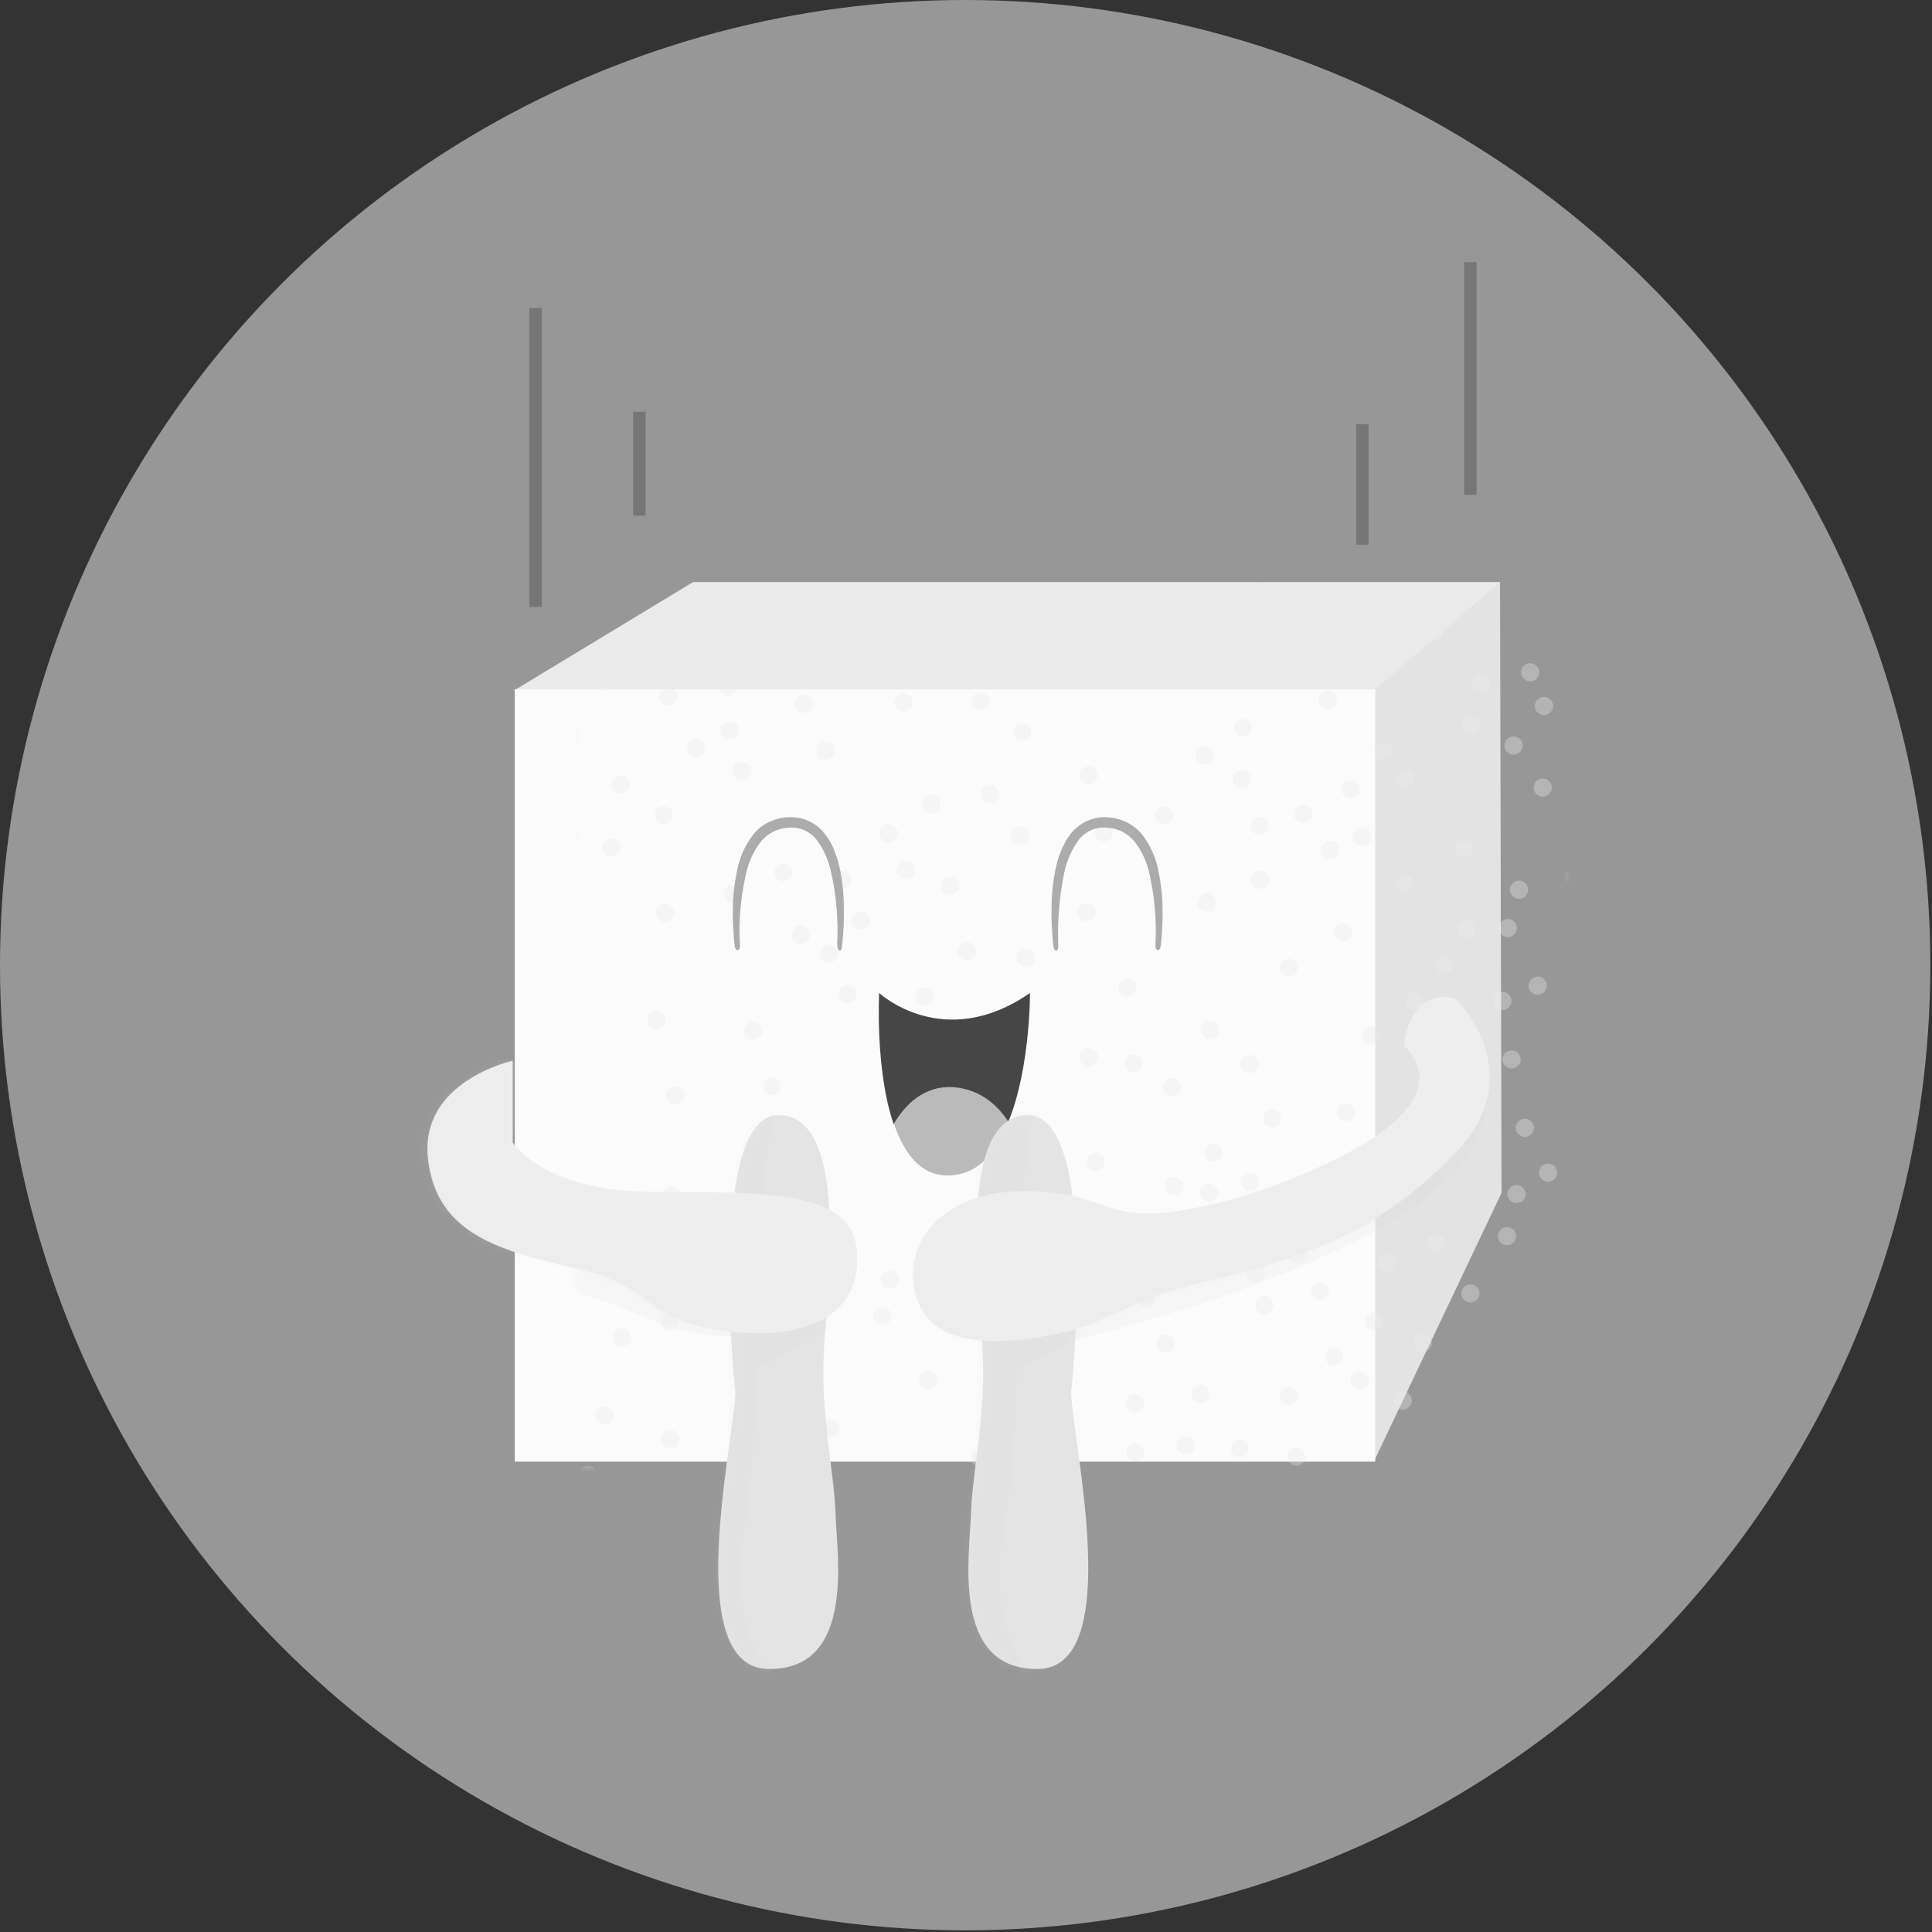<?xml version="1.0" encoding="UTF-8"?>
<svg width="256px" height="256px" viewBox="0 0 256 256" version="1.1" xmlns="http://www.w3.org/2000/svg" xmlns:xlink="http://www.w3.org/1999/xlink" preserveAspectRatio="xMidYMid">
    <rect x="0" y="0" width="256" height="256" fill="#333333" stroke="none"/>
    <defs>
        <polygon id="path-1" points="8.698 14.589 26.04 0 26.04 81.535 9.139 117.099 0.33 39.749 8.698 14.589"></polygon>
        <polygon id="path-3" points="0.44 0.495 114.457 0.495 114.457 102.84 0.44 102.84"></polygon>
        <polygon id="path-5" points="129.597 1.156 23.508 1.156 0.165 15.47 0.165 117.87 114.126 117.87 114.126 116.659 130.643 81.535 130.643 0.055"></polygon>
        <path d="M8.093,0.385 C3.964,0.055 1.431,2.863 0.055,5.285 C1.431,9.249 3.689,12.277 7.542,12.057 C11.396,11.837 13.708,8.809 15.305,4.955 C13.929,2.918 11.726,0.716 8.093,0.385 L8.093,0.385 Z" id="path-7"></path>
        <path d="M8.533,0.22 C18.223,0.44 14.589,24.829 14.369,32.757 C14.149,40.685 15.8,47.787 15.966,52.962 C16.131,58.137 18.773,73.717 7.102,73.607 C-4.569,73.497 2.588,43.162 2.698,36.886 C2.643,36.886 -1.156,-0.055 8.533,0.22 Z M41.345,0.22 C31.656,0.44 35.289,24.829 35.51,32.757 C35.73,40.685 34.078,47.787 33.913,52.962 C33.748,58.137 31.105,73.717 42.777,73.607 C54.448,73.497 47.291,43.162 47.181,36.886 C47.236,36.886 51.035,-0.055 41.345,0.22 Z" id="path-9"></path>
        <path d="M129.817,6.937 C129.817,6.937 130.477,-0.936 136.643,0.771 C136.643,0.771 146.883,10.515 136.643,21.196 C126.403,31.876 116.108,35.234 103.391,38.262 C90.674,41.29 91.169,44.538 79.167,45.915 C67.166,47.291 64.688,41.786 64.798,36.941 C64.908,32.096 69.258,26.04 80.103,26.261 C90.949,26.481 89.738,30.555 100.748,28.738 C111.759,26.921 123.21,21.251 127.009,18.333 C130.808,15.415 134.166,11.451 129.817,6.937 L129.817,6.937 Z M11.726,8.974 C11.726,8.974 -0.606,11.671 0.495,21.911 C1.597,32.151 10.405,34.243 20.645,36.611 C30.885,38.978 28.958,43.768 41.235,44.924 C53.512,46.08 58.412,40.52 57.201,33.252 C55.99,25.985 43.823,26.426 29.784,26.316 C15.745,26.206 11.726,19.819 11.726,19.819 L11.726,8.974 L11.726,8.974 Z" id="path-11"></path>
    </defs>
	<g>
		<circle fill="#979797" cx="127.89" cy="127.89" r="127.89"></circle>
		<polygon fill="#eaeaea" points="68.102 91.499 91.83 77.13 198.744 77.13 189.77 101.905 110.713 109.172 68.102 91.499"></polygon>
		<polygon fill="#e3e3e3" points="181.983 91.546 198.758 77.119 198.964 158.059 182.063 193.624 173.254 116.274"></polygon>
		<g transform="translate(181.127, 76.525)">
			<mask id="mask-2" fill="#ffffff">
				<use xlink:href="#path-1"></use>
			</mask>
			<g></g>
			<path d="M-39.418,101.189 C-39.418,101.189 7.652,90.288 14.424,74.598 C21.196,58.908 2.532,78.397 2.532,78.397 L-41.345,92.545 L-39.418,101.189 L-39.418,101.189 Z M-80.544,100.088 C-80.544,100.088 -86.93,101.96 -95.849,97.941 C-104.767,93.922 -115.558,92.105 -115.558,92.105 L-117.154,86.269 L-111.594,83.517 L-89.958,92.05 L-80.544,100.088 L-80.544,100.088 Z" fill="#d6d6d6" opacity="0.35" mask="url(#mask-2)"></path>
		</g>
		<polygon fill="#fbfbfb" points="68.212 91.334 182.228 91.334 182.228 193.679 68.212 193.679"></polygon>
		<g transform="translate(75.974, 90.839)">
			<mask id="mask-4" fill="#ffffff">
				<use xlink:href="#path-3"></use>
			</mask>
			<g></g>
			<path d="M65.734,86.875 C65.734,86.875 112.805,75.974 119.577,60.284 C126.348,44.594 107.685,64.083 107.685,64.083 L63.807,78.231 L65.734,86.875 L65.734,86.875 Z M24.609,85.774 C24.609,85.774 18.223,87.646 9.304,83.627 C0.385,79.608 -10.405,77.791 -10.405,77.791 L-12.002,71.955 L-6.441,69.203 L15.195,77.736 L24.609,85.774 L24.609,85.774 Z" fill="#d6d6d6" opacity="0.35" mask="url(#mask-4)"></path>
		</g>
		<g transform="translate(76.525, 76.525)">
			<mask id="mask-6" fill="#ffffff">
				<use xlink:href="#path-5"></use>
			</mask>
			<g></g>
			<g mask="url(#mask-6)" fill="#eaeaea" opacity="0.35">
				<g transform="translate(-24.169, -20.739)">
					<ellipse cx="28.628" cy="56.488" rx="1.211" ry="1.201"></ellipse>
					<ellipse cx="28.628" cy="56.488" rx="1.101" ry="1.092"></ellipse>
					<ellipse cx="28.628" cy="56.488" rx="1.101" ry="1.092"></ellipse>
					<ellipse cx="29.894" cy="48.137" rx="1.211" ry="1.201"></ellipse>
					<ellipse cx="29.894" cy="48.137" rx="1.101" ry="1.092"></ellipse>
					<ellipse cx="29.894" cy="48.137" rx="1.101" ry="1.092"></ellipse>
					<ellipse cx="40.96" cy="27.671" rx="1.211" ry="1.201"></ellipse>
					<ellipse cx="40.96" cy="27.671" rx="1.101" ry="1.092"></ellipse>
					<ellipse cx="40.96" cy="27.671" rx="1.101" ry="1.092"></ellipse>
					<ellipse cx="36.225" cy="36.512" rx="1.211" ry="1.201"></ellipse>
					<ellipse cx="36.225" cy="36.512" rx="1.101" ry="1.092"></ellipse>
					<ellipse cx="36.225" cy="36.512" rx="1.101" ry="1.092"></ellipse>
					<ellipse cx="1.266" cy="45.518" rx="1.211" ry="1.201"></ellipse>
					<ellipse cx="1.266" cy="45.518" rx="1.101" ry="1.092"></ellipse>
					<ellipse cx="1.266" cy="45.518" rx="1.101" ry="1.092"></ellipse>
					<ellipse cx="23.728" cy="13.317" rx="1.211" ry="1.201"></ellipse>
					<ellipse cx="23.728" cy="13.317" rx="1.101" ry="1.092"></ellipse>
					<ellipse cx="23.728" cy="13.317" rx="1.101" ry="1.092"></ellipse>
					<ellipse cx="29.399" cy="24.614" rx="1.211" ry="1.201"></ellipse>
					<ellipse cx="29.399" cy="24.614" rx="1.101" ry="1.092"></ellipse>
					<ellipse cx="29.399" cy="24.614" rx="1.101" ry="1.092"></ellipse>
					<ellipse cx="4.735" cy="37.822" rx="1.211" ry="1.201"></ellipse>
					<ellipse cx="4.735" cy="37.822" rx="1.101" ry="1.092"></ellipse>
					<ellipse cx="4.735" cy="37.822" rx="1.101" ry="1.092"></ellipse>
					<ellipse cx="42.171" cy="2.783" rx="1.211" ry="1.201"></ellipse>
					<ellipse cx="42.171" cy="2.783" rx="1.101" ry="1.092"></ellipse>
					<ellipse cx="42.171" cy="2.783" rx="1.101" ry="1.092"></ellipse>
					<ellipse cx="4.68" cy="50.812" rx="1.211" ry="1.201"></ellipse>
					<ellipse cx="4.68" cy="50.812" rx="1.101" ry="1.092"></ellipse>
					<ellipse cx="4.68" cy="50.812" rx="1.101" ry="1.092"></ellipse>
					<ellipse cx="47.126" cy="10.916" rx="1.211" ry="1.201"></ellipse>
					<ellipse cx="47.126" cy="10.916" rx="1.101" ry="1.092"></ellipse>
					<ellipse cx="47.126" cy="10.916" rx="1.101" ry="1.092"></ellipse>
					<ellipse cx="35.62" cy="52.231" rx="1.211" ry="1.201"></ellipse>
					<ellipse cx="35.62" cy="52.231" rx="1.101" ry="1.092"></ellipse>
					<ellipse cx="35.62" cy="52.231" rx="1.101" ry="1.092"></ellipse>
					<ellipse cx="17.782" cy="61.072" rx="1.211" ry="1.201"></ellipse>
					<ellipse cx="17.782" cy="61.072" rx="1.101" ry="1.092"></ellipse>
					<ellipse cx="17.782" cy="61.072" rx="1.101" ry="1.092"></ellipse>
					<ellipse cx="74.268" cy="1.31" rx="1.211" ry="1.201"></ellipse>
					<ellipse cx="74.268" cy="1.31" rx="1.101" ry="1.092"></ellipse>
					<ellipse cx="74.268" cy="1.31" rx="1.101" ry="1.092"></ellipse>
					<ellipse cx="3.523" cy="84.486" rx="1.211" ry="1.201"></ellipse>
					<ellipse cx="3.523" cy="84.486" rx="1.101" ry="1.092"></ellipse>
					<ellipse cx="3.523" cy="84.486" rx="1.101" ry="1.092"></ellipse>
					<ellipse cx="82.085" cy="9.66" rx="1.211" ry="1.201"></ellipse>
					<ellipse cx="82.085" cy="9.66" rx="1.101" ry="1.092"></ellipse>
					<ellipse cx="82.085" cy="9.66" rx="1.101" ry="1.092"></ellipse>
					<ellipse cx="34.629" cy="79.356" rx="1.211" ry="1.201"></ellipse>
					<ellipse cx="34.629" cy="79.356" rx="1.101" ry="1.092"></ellipse>
					<ellipse cx="34.629" cy="79.356" rx="1.101" ry="1.092"></ellipse>
					<ellipse cx="77.956" cy="30.618" rx="1.211" ry="1.201"></ellipse>
					<ellipse cx="77.956" cy="30.618" rx="1.101" ry="1.092"></ellipse>
					<ellipse cx="77.956" cy="30.618" rx="1.101" ry="1.092"></ellipse>
					<ellipse cx="77.571" cy="37.167" rx="1.211" ry="1.201"></ellipse>
					<ellipse cx="77.571" cy="37.167" rx="1.101" ry="1.092"></ellipse>
					<ellipse cx="77.571" cy="37.167" rx="1.101" ry="1.092"></ellipse>
					<ellipse cx="44.759" cy="62.71" rx="1.211" ry="1.201"></ellipse>
					<ellipse cx="44.759" cy="62.71" rx="1.101" ry="1.092"></ellipse>
					<ellipse cx="44.759" cy="62.71" rx="1.101" ry="1.092"></ellipse>
					<ellipse cx="66.45" cy="18.666" rx="1.211" ry="1.201"></ellipse>
					<ellipse cx="66.45" cy="18.666" rx="1.101" ry="1.092"></ellipse>
					<ellipse cx="66.45" cy="18.666" rx="1.101" ry="1.092"></ellipse>
					<ellipse cx="67.276" cy="13.644" rx="1.211" ry="1.201"></ellipse>
					<ellipse cx="67.276" cy="13.644" rx="1.101" ry="1.092"></ellipse>
					<ellipse cx="67.276" cy="13.644" rx="1.101" ry="1.092"></ellipse>
					<ellipse cx="66.945" cy="25.706" rx="1.211" ry="1.201"></ellipse>
					<ellipse cx="66.945" cy="25.706" rx="1.101" ry="1.092"></ellipse>
					<ellipse cx="66.945" cy="25.706" rx="1.101" ry="1.092"></ellipse>
					<ellipse cx="62.211" cy="23.85" rx="1.211" ry="1.201"></ellipse>
					<ellipse cx="62.211" cy="23.85" rx="1.101" ry="1.092"></ellipse>
					<ellipse cx="62.211" cy="23.85" rx="1.101" ry="1.092"></ellipse>
					<ellipse cx="64.138" cy="30.236" rx="1.211" ry="1.201"></ellipse>
					<ellipse cx="64.138" cy="30.236" rx="1.101" ry="1.092"></ellipse>
					<ellipse cx="64.138" cy="30.236" rx="1.101" ry="1.092"></ellipse>
					<ellipse cx="56.155" cy="25.051" rx="1.211" ry="1.201"></ellipse>
					<ellipse cx="56.155" cy="25.051" rx="1.101" ry="1.092"></ellipse>
					<ellipse cx="56.155" cy="25.051" rx="1.101" ry="1.092"></ellipse>
					<ellipse cx="47.511" cy="30.018" rx="1.211" ry="1.201"></ellipse>
					<ellipse cx="47.511" cy="30.018" rx="1.101" ry="1.092"></ellipse>
					<ellipse cx="47.511" cy="30.018" rx="1.101" ry="1.092"></ellipse>
					<ellipse cx="33.252" cy="31.873" rx="1.211" ry="1.201"></ellipse>
					<ellipse cx="33.252" cy="31.873" rx="1.101" ry="1.092"></ellipse>
					<ellipse cx="33.252" cy="31.873" rx="1.101" ry="1.092"></ellipse>
					<ellipse cx="27.747" cy="34.548" rx="1.211" ry="1.201"></ellipse>
					<ellipse cx="27.747" cy="34.548" rx="1.101" ry="1.092"></ellipse>
					<ellipse cx="27.747" cy="34.548" rx="1.101" ry="1.092"></ellipse>
					<ellipse cx="20.205" cy="32.965" rx="1.211" ry="1.201"></ellipse>
					<ellipse cx="20.205" cy="32.965" rx="1.101" ry="1.092"></ellipse>
					<ellipse cx="20.205" cy="32.965" rx="1.101" ry="1.092"></ellipse>
					<ellipse cx="16.626" cy="28.544" rx="1.211" ry="1.201"></ellipse>
					<ellipse cx="16.626" cy="28.544" rx="1.101" ry="1.092"></ellipse>
					<ellipse cx="16.626" cy="28.544" rx="1.101" ry="1.092"></ellipse>
					<ellipse cx="14.975" cy="33.784" rx="1.211" ry="1.201"></ellipse>
					<ellipse cx="14.975" cy="33.784" rx="1.101" ry="1.092"></ellipse>
					<ellipse cx="14.975" cy="33.784" rx="1.101" ry="1.092"></ellipse>
					<ellipse cx="15.195" cy="41.916" rx="1.211" ry="1.201"></ellipse>
					<ellipse cx="15.195" cy="41.916" rx="1.101" ry="1.092"></ellipse>
					<ellipse cx="15.195" cy="41.916" rx="1.101" ry="1.092"></ellipse>
					<ellipse cx="16.516" cy="47.81" rx="1.211" ry="1.201"></ellipse>
					<ellipse cx="16.516" cy="47.81" rx="1.101" ry="1.092"></ellipse>
					<ellipse cx="16.516" cy="47.81" rx="1.101" ry="1.092"></ellipse>
					<ellipse cx="45.915" cy="46.336" rx="1.211" ry="1.201"></ellipse>
					<ellipse cx="45.915" cy="46.336" rx="1.101" ry="1.092"></ellipse>
					<ellipse cx="45.915" cy="46.336" rx="1.101" ry="1.092"></ellipse>
					<ellipse cx="67.331" cy="37.276" rx="1.211" ry="1.201"></ellipse>
					<ellipse cx="67.331" cy="37.276" rx="1.101" ry="1.092"></ellipse>
					<ellipse cx="67.331" cy="37.276" rx="1.101" ry="1.092"></ellipse>
					<ellipse cx="79.938" cy="19.866" rx="1.211" ry="1.201"></ellipse>
					<ellipse cx="79.938" cy="19.866" rx="1.101" ry="1.092"></ellipse>
					<ellipse cx="79.938" cy="19.866" rx="1.101" ry="1.092"></ellipse>
					<ellipse cx="90.839" cy="11.134" rx="1.211" ry="1.201"></ellipse>
					<ellipse cx="90.839" cy="11.134" rx="1.101" ry="1.092"></ellipse>
					<ellipse cx="90.839" cy="11.134" rx="1.101" ry="1.092"></ellipse>
					<ellipse cx="99.702" cy="6.822" rx="1.211" ry="1.201"></ellipse>
					<ellipse cx="99.702" cy="6.822" rx="1.101" ry="1.092"></ellipse>
					<ellipse cx="99.702" cy="6.822" rx="1.101" ry="1.092"></ellipse>
					<ellipse cx="116.989" cy="5.076" rx="1.211" ry="1.201"></ellipse>
					<ellipse cx="116.989" cy="5.076" rx="1.101" ry="1.092"></ellipse>
					<ellipse cx="116.989" cy="5.076" rx="1.101" ry="1.092"></ellipse>
					<ellipse cx="141.984" cy="13.59" rx="1.211" ry="1.201"></ellipse>
					<ellipse cx="141.984" cy="13.59" rx="1.101" ry="1.092"></ellipse>
					<ellipse cx="141.984" cy="13.59" rx="1.101" ry="1.092"></ellipse>
					<ellipse cx="145.342" cy="18.611" rx="1.211" ry="1.201"></ellipse>
					<ellipse cx="145.342" cy="18.611" rx="1.101" ry="1.092"></ellipse>
					<ellipse cx="145.342" cy="18.611" rx="1.101" ry="1.092"></ellipse>
					<ellipse cx="119.962" cy="26.798" rx="1.211" ry="1.201"></ellipse>
					<ellipse cx="119.962" cy="26.798" rx="1.101" ry="1.092"></ellipse>
					<ellipse cx="119.962" cy="26.798" rx="1.101" ry="1.092"></ellipse>
					<ellipse cx="99.262" cy="31.546" rx="1.211" ry="1.201"></ellipse>
					<ellipse cx="99.262" cy="31.546" rx="1.101" ry="1.092"></ellipse>
					<ellipse cx="99.262" cy="31.546" rx="1.101" ry="1.092"></ellipse>
					<ellipse cx="93.096" cy="28.872" rx="1.211" ry="1.201"></ellipse>
					<ellipse cx="93.096" cy="28.872" rx="1.101" ry="1.092"></ellipse>
					<ellipse cx="93.096" cy="28.872" rx="1.101" ry="1.092"></ellipse>
					<ellipse cx="93.702" cy="34.22" rx="1.211" ry="1.201"></ellipse>
					<ellipse cx="93.702" cy="34.22" rx="1.101" ry="1.092"></ellipse>
					<ellipse cx="93.702" cy="34.22" rx="1.101" ry="1.092"></ellipse>
					<ellipse cx="138.35" cy="19.484" rx="1.211" ry="1.201"></ellipse>
					<ellipse cx="138.35" cy="19.484" rx="1.101" ry="1.092"></ellipse>
					<ellipse cx="138.35" cy="19.484" rx="1.101" ry="1.092"></ellipse>
					<ellipse cx="134.551" cy="13.644" rx="1.211" ry="1.201"></ellipse>
					<ellipse cx="134.551" cy="13.644" rx="1.101" ry="1.092"></ellipse>
					<ellipse cx="134.551" cy="13.644" rx="1.101" ry="1.092"></ellipse>
					<ellipse cx="115.228" cy="9.66" rx="1.211" ry="1.201"></ellipse>
					<ellipse cx="115.228" cy="9.66" rx="1.101" ry="1.092"></ellipse>
					<ellipse cx="115.228" cy="9.66" rx="1.101" ry="1.092"></ellipse>
					<ellipse cx="108.511" cy="8.023" rx="1.211" ry="1.201"></ellipse>
					<ellipse cx="108.511" cy="8.023" rx="1.101" ry="1.092"></ellipse>
					<ellipse cx="108.511" cy="8.023" rx="1.101" ry="1.092"></ellipse>
					<ellipse cx="103.831" cy="17.301" rx="1.211" ry="1.201"></ellipse>
					<ellipse cx="103.831" cy="17.301" rx="1.101" ry="1.092"></ellipse>
					<ellipse cx="103.831" cy="17.301" rx="1.101" ry="1.092"></ellipse>
					<ellipse cx="104.822" cy="12.989" rx="1.211" ry="1.201"></ellipse>
					<ellipse cx="104.822" cy="12.989" rx="1.101" ry="1.092"></ellipse>
					<ellipse cx="104.822" cy="12.989" rx="1.101" ry="1.092"></ellipse>
					<ellipse cx="129.486" cy="22.595" rx="1.211" ry="1.201"></ellipse>
					<ellipse cx="129.486" cy="22.595" rx="1.101" ry="1.092"></ellipse>
					<ellipse cx="129.486" cy="22.595" rx="1.101" ry="1.092"></ellipse>
					<ellipse cx="131.689" cy="28.653" rx="1.211" ry="1.201"></ellipse>
					<ellipse cx="131.689" cy="28.653" rx="1.101" ry="1.092"></ellipse>
					<ellipse cx="131.689" cy="28.653" rx="1.101" ry="1.092"></ellipse>
					<ellipse cx="123.596" cy="36.949" rx="1.211" ry="1.201"></ellipse>
					<ellipse cx="123.596" cy="36.949" rx="1.101" ry="1.092"></ellipse>
					<ellipse cx="123.596" cy="36.949" rx="1.101" ry="1.092"></ellipse>
					<ellipse cx="91.885" cy="46.937" rx="1.211" ry="1.201"></ellipse>
					<ellipse cx="91.885" cy="46.937" rx="1.101" ry="1.092"></ellipse>
					<ellipse cx="91.885" cy="46.937" rx="1.101" ry="1.092"></ellipse>
					<ellipse cx="78.837" cy="49.393" rx="1.211" ry="1.201"></ellipse>
					<ellipse cx="78.837" cy="49.393" rx="1.101" ry="1.092"></ellipse>
					<ellipse cx="78.837" cy="49.393" rx="1.101" ry="1.092"></ellipse>
					<ellipse cx="71.019" cy="50.757" rx="1.211" ry="1.201"></ellipse>
					<ellipse cx="71.019" cy="50.757" rx="1.101" ry="1.092"></ellipse>
					<ellipse cx="71.019" cy="50.757" rx="1.101" ry="1.092"></ellipse>
					<ellipse cx="61.715" cy="66.203" rx="1.211" ry="1.201"></ellipse>
					<ellipse cx="61.715" cy="66.203" rx="1.101" ry="1.092"></ellipse>
					<ellipse cx="61.715" cy="66.203" rx="1.101" ry="1.092"></ellipse>
					<ellipse cx="53.788" cy="68.058" rx="1.211" ry="1.201"></ellipse>
					<ellipse cx="53.788" cy="68.058" rx="1.101" ry="1.092"></ellipse>
					<ellipse cx="53.788" cy="68.058" rx="1.101" ry="1.092"></ellipse>
					<ellipse cx="83.572" cy="71.115" rx="1.211" ry="1.201"></ellipse>
					<ellipse cx="83.572" cy="71.115" rx="1.101" ry="1.092"></ellipse>
					<ellipse cx="83.572" cy="71.115" rx="1.101" ry="1.092"></ellipse>
					<ellipse cx="91.609" cy="65.111" rx="1.211" ry="1.201"></ellipse>
					<ellipse cx="91.609" cy="65.111" rx="1.101" ry="1.092"></ellipse>
					<ellipse cx="91.609" cy="65.111" rx="1.101" ry="1.092"></ellipse>
					<ellipse cx="101.905" cy="52.231" rx="1.211" ry="1.201"></ellipse>
					<ellipse cx="101.905" cy="52.231" rx="1.101" ry="1.092"></ellipse>
					<ellipse cx="101.905" cy="52.231" rx="1.101" ry="1.092"></ellipse>
					<ellipse cx="142.534" cy="40.278" rx="1.211" ry="1.201"></ellipse>
					<ellipse cx="142.534" cy="40.278" rx="1.101" ry="1.092"></ellipse>
					<ellipse cx="142.534" cy="40.278" rx="1.101" ry="1.092"></ellipse>
					<ellipse cx="150.407" cy="33.292" rx="1.211" ry="1.201"></ellipse>
					<ellipse cx="150.407" cy="33.292" rx="1.101" ry="1.092"></ellipse>
					<ellipse cx="150.407" cy="33.292" rx="1.101" ry="1.092"></ellipse>
					<ellipse cx="152.224" cy="37.768" rx="1.211" ry="1.201"></ellipse>
					<ellipse cx="152.224" cy="37.768" rx="1.101" ry="1.092"></ellipse>
					<ellipse cx="152.224" cy="37.768" rx="1.101" ry="1.092"></ellipse>
					<ellipse cx="148.205" cy="43.007" rx="1.211" ry="1.201"></ellipse>
					<ellipse cx="148.205" cy="43.007" rx="1.101" ry="1.092"></ellipse>
					<ellipse cx="148.205" cy="43.007" rx="1.101" ry="1.092"></ellipse>
					<ellipse cx="133.726" cy="61.291" rx="1.211" ry="1.201"></ellipse>
					<ellipse cx="133.726" cy="61.291" rx="1.101" ry="1.092"></ellipse>
					<ellipse cx="133.726" cy="61.291" rx="1.101" ry="1.092"></ellipse>
					<ellipse cx="125.578" cy="67.731" rx="1.211" ry="1.201"></ellipse>
					<ellipse cx="125.578" cy="67.731" rx="1.101" ry="1.092"></ellipse>
					<ellipse cx="125.578" cy="67.731" rx="1.101" ry="1.092"></ellipse>
					<ellipse cx="118.421" cy="72.424" rx="1.211" ry="1.201"></ellipse>
					<ellipse cx="118.421" cy="72.424" rx="1.101" ry="1.092"></ellipse>
					<ellipse cx="118.421" cy="72.424" rx="1.101" ry="1.092"></ellipse>
					<ellipse cx="108.015" cy="80.72" rx="1.211" ry="1.201"></ellipse>
					<ellipse cx="108.015" cy="80.72" rx="1.101" ry="1.092"></ellipse>
					<ellipse cx="108.015" cy="80.72" rx="1.101" ry="1.092"></ellipse>
					<ellipse cx="102.951" cy="88.252" rx="1.211" ry="1.201"></ellipse>
					<ellipse cx="102.951" cy="88.252" rx="1.101" ry="1.092"></ellipse>
					<ellipse cx="102.951" cy="88.252" rx="1.101" ry="1.092"></ellipse>
					<ellipse cx="92.821" cy="98.185" rx="1.211" ry="1.201"></ellipse>
					<ellipse cx="92.821" cy="98.185" rx="1.101" ry="1.092"></ellipse>
					<ellipse cx="92.821" cy="98.185" rx="1.101" ry="1.092"></ellipse>
					<ellipse cx="91.004" cy="105.935" rx="1.211" ry="1.201"></ellipse>
					<ellipse cx="91.004" cy="105.935" rx="1.101" ry="1.092"></ellipse>
					<ellipse cx="91.004" cy="105.935" rx="1.101" ry="1.092"></ellipse>
					<ellipse cx="91.279" cy="117.069" rx="1.211" ry="1.201"></ellipse>
					<ellipse cx="91.279" cy="117.069" rx="1.101" ry="1.092"></ellipse>
					<ellipse cx="91.279" cy="117.069" rx="1.101" ry="1.092"></ellipse>
					<ellipse cx="106.749" cy="128.912" rx="1.211" ry="1.201"></ellipse>
					<ellipse cx="106.749" cy="128.912" rx="1.101" ry="1.092"></ellipse>
					<ellipse cx="106.749" cy="128.912" rx="1.101" ry="1.092"></ellipse>
					<ellipse cx="111.924" cy="136.116" rx="1.211" ry="1.201"></ellipse>
					<ellipse cx="111.924" cy="136.116" rx="1.101" ry="1.092"></ellipse>
					<ellipse cx="111.924" cy="136.116" rx="1.101" ry="1.092"></ellipse>
					<ellipse cx="119.412" cy="137.208" rx="1.211" ry="1.201"></ellipse>
					<ellipse cx="119.412" cy="137.208" rx="1.101" ry="1.092"></ellipse>
					<ellipse cx="119.412" cy="137.208" rx="1.101" ry="1.092"></ellipse>
					<ellipse cx="133.505" cy="129.785" rx="1.211" ry="1.201"></ellipse>
					<ellipse cx="133.505" cy="129.785" rx="1.101" ry="1.092"></ellipse>
					<ellipse cx="133.505" cy="129.785" rx="1.101" ry="1.092"></ellipse>
					<ellipse cx="137.965" cy="108.937" rx="1.211" ry="1.201"></ellipse>
					<ellipse cx="137.965" cy="108.937" rx="1.101" ry="1.092"></ellipse>
					<ellipse cx="137.965" cy="108.937" rx="1.101" ry="1.092"></ellipse>
					<ellipse cx="126.018" cy="91.581" rx="1.211" ry="1.201"></ellipse>
					<ellipse cx="126.018" cy="91.581" rx="1.101" ry="1.092"></ellipse>
					<ellipse cx="126.018" cy="91.581" rx="1.101" ry="1.092"></ellipse>
					<ellipse cx="113.246" cy="85.196" rx="1.211" ry="1.201"></ellipse>
					<ellipse cx="113.246" cy="85.196" rx="1.101" ry="1.092"></ellipse>
					<ellipse cx="113.246" cy="85.196" rx="1.101" ry="1.092"></ellipse>
					<ellipse cx="97.831" cy="85.086" rx="1.211" ry="1.201"></ellipse>
					<ellipse cx="97.831" cy="85.086" rx="1.101" ry="1.092"></ellipse>
					<ellipse cx="97.831" cy="85.086" rx="1.101" ry="1.092"></ellipse>
					<ellipse cx="91.94" cy="84.322" rx="1.211" ry="1.201"></ellipse>
					<ellipse cx="91.94" cy="84.322" rx="1.101" ry="1.092"></ellipse>
					<ellipse cx="91.94" cy="84.322" rx="1.101" ry="1.092"></ellipse>
					<ellipse cx="97.005" cy="75.044" rx="1.211" ry="1.201"></ellipse>
					<ellipse cx="97.005" cy="75.044" rx="1.101" ry="1.092"></ellipse>
					<ellipse cx="97.005" cy="75.044" rx="1.101" ry="1.092"></ellipse>
					<ellipse cx="107.52" cy="63.801" rx="1.211" ry="1.201"></ellipse>
					<ellipse cx="107.52" cy="63.801" rx="1.101" ry="1.092"></ellipse>
					<ellipse cx="107.52" cy="63.801" rx="1.101" ry="1.092"></ellipse>
					<ellipse cx="114.622" cy="60.799" rx="1.211" ry="1.201"></ellipse>
					<ellipse cx="114.622" cy="60.799" rx="1.101" ry="1.092"></ellipse>
					<ellipse cx="114.622" cy="60.799" rx="1.101" ry="1.092"></ellipse>
					<ellipse cx="126.624" cy="48.792" rx="1.211" ry="1.201"></ellipse>
					<ellipse cx="126.624" cy="48.792" rx="1.101" ry="1.092"></ellipse>
					<ellipse cx="126.624" cy="48.792" rx="1.101" ry="1.092"></ellipse>
					<ellipse cx="133.836" cy="47.428" rx="1.211" ry="1.201"></ellipse>
					<ellipse cx="133.836" cy="47.428" rx="1.101" ry="1.092"></ellipse>
					<ellipse cx="133.836" cy="47.428" rx="1.101" ry="1.092"></ellipse>
					<ellipse cx="130.973" cy="43.717" rx="1.211" ry="1.201"></ellipse>
					<ellipse cx="130.973" cy="43.717" rx="1.101" ry="1.092"></ellipse>
					<ellipse cx="130.973" cy="43.717" rx="1.101" ry="1.092"></ellipse>
					<ellipse cx="128.11" cy="55.123" rx="1.211" ry="1.201"></ellipse>
					<ellipse cx="128.11" cy="55.123" rx="1.101" ry="1.092"></ellipse>
					<ellipse cx="128.11" cy="55.123" rx="1.101" ry="1.092"></ellipse>
					<ellipse cx="120.292" cy="52.067" rx="1.211" ry="1.201"></ellipse>
					<ellipse cx="120.292" cy="52.067" rx="1.101" ry="1.092"></ellipse>
					<ellipse cx="120.292" cy="52.067" rx="1.101" ry="1.092"></ellipse>
					<ellipse cx="112.2" cy="47.428" rx="1.211" ry="1.201"></ellipse>
					<ellipse cx="112.2" cy="47.428" rx="1.101" ry="1.092"></ellipse>
					<ellipse cx="112.2" cy="47.428" rx="1.101" ry="1.092"></ellipse>
					<ellipse cx="107.3" cy="44.317" rx="1.211" ry="1.201"></ellipse>
					<ellipse cx="107.3" cy="44.317" rx="1.101" ry="1.092"></ellipse>
					<ellipse cx="107.3" cy="44.317" rx="1.101" ry="1.092"></ellipse>
					<ellipse cx="112.365" cy="40.66" rx="1.211" ry="1.201"></ellipse>
					<ellipse cx="112.365" cy="40.66" rx="1.101" ry="1.092"></ellipse>
					<ellipse cx="112.365" cy="40.66" rx="1.101" ry="1.092"></ellipse>
					<ellipse cx="127.394" cy="31.6" rx="1.211" ry="1.201"></ellipse>
					<ellipse cx="127.394" cy="31.6" rx="1.101" ry="1.092"></ellipse>
					<ellipse cx="127.394" cy="31.6" rx="1.101" ry="1.092"></ellipse>
					<ellipse cx="125.468" cy="25.488" rx="1.211" ry="1.201"></ellipse>
					<ellipse cx="125.468" cy="25.488" rx="1.101" ry="1.092"></ellipse>
					<ellipse cx="125.468" cy="25.488" rx="1.101" ry="1.092"></ellipse>
					<ellipse cx="114.732" cy="17.192" rx="1.211" ry="1.201"></ellipse>
					<ellipse cx="114.732" cy="17.192" rx="1.101" ry="1.092"></ellipse>
					<ellipse cx="114.732" cy="17.192" rx="1.101" ry="1.092"></ellipse>
					<ellipse cx="105.593" cy="23.578" rx="1.211" ry="1.201"></ellipse>
					<ellipse cx="105.593" cy="23.578" rx="1.101" ry="1.092"></ellipse>
					<ellipse cx="105.593" cy="23.578" rx="1.101" ry="1.092"></ellipse>
					<ellipse cx="73.607" cy="20.357" rx="1.211" ry="1.201"></ellipse>
					<ellipse cx="73.607" cy="20.357" rx="1.101" ry="1.092"></ellipse>
					<ellipse cx="73.607" cy="20.357" rx="1.101" ry="1.092"></ellipse>
					<ellipse cx="45.585" cy="19.266" rx="1.211" ry="1.201"></ellipse>
					<ellipse cx="45.585" cy="19.266" rx="1.101" ry="1.092"></ellipse>
					<ellipse cx="45.585" cy="19.266" rx="1.101" ry="1.092"></ellipse>
					<ellipse cx="36.446" cy="20.248" rx="1.211" ry="1.201"></ellipse>
					<ellipse cx="36.446" cy="20.248" rx="1.101" ry="1.092"></ellipse>
					<ellipse cx="36.446" cy="20.248" rx="1.101" ry="1.092"></ellipse>
					<ellipse cx="36.666" cy="14.681" rx="1.211" ry="1.201"></ellipse>
					<ellipse cx="36.666" cy="14.681" rx="1.101" ry="1.092"></ellipse>
					<ellipse cx="36.666" cy="14.681" rx="1.101" ry="1.092"></ellipse>
					<ellipse cx="31.821" cy="14.136" rx="1.211" ry="1.201"></ellipse>
					<ellipse cx="31.821" cy="14.136" rx="1.101" ry="1.092"></ellipse>
					<ellipse cx="31.821" cy="14.136" rx="1.101" ry="1.092"></ellipse>
					<ellipse cx="29.729" cy="18.993" rx="1.211" ry="1.201"></ellipse>
					<ellipse cx="29.729" cy="18.993" rx="1.101" ry="1.092"></ellipse>
					<ellipse cx="29.729" cy="18.993" rx="1.101" ry="1.092"></ellipse>
					<ellipse cx="23.288" cy="55.069" rx="1.211" ry="1.201"></ellipse>
					<ellipse cx="23.288" cy="55.069" rx="1.101" ry="1.092"></ellipse>
					<ellipse cx="23.288" cy="55.069" rx="1.101" ry="1.092"></ellipse>
					<ellipse cx="18.994" cy="75.754" rx="1.211" ry="1.201"></ellipse>
					<ellipse cx="18.994" cy="75.754" rx="1.101" ry="1.092"></ellipse>
					<ellipse cx="18.994" cy="75.754" rx="1.101" ry="1.092"></ellipse>
					<ellipse cx="18.498" cy="81.921" rx="1.211" ry="1.201"></ellipse>
					<ellipse cx="18.498" cy="81.921" rx="1.101" ry="1.092"></ellipse>
					<ellipse cx="18.498" cy="81.921" rx="1.101" ry="1.092"></ellipse>
					<ellipse cx="16.571" cy="89.725" rx="1.211" ry="1.201"></ellipse>
					<ellipse cx="16.571" cy="89.725" rx="1.101" ry="1.092"></ellipse>
					<ellipse cx="16.571" cy="89.725" rx="1.101" ry="1.092"></ellipse>
					<ellipse cx="21.416" cy="92.564" rx="1.211" ry="1.201"></ellipse>
					<ellipse cx="21.416" cy="92.564" rx="1.101" ry="1.092"></ellipse>
					<ellipse cx="21.416" cy="92.564" rx="1.101" ry="1.092"></ellipse>
					<ellipse cx="27.637" cy="107.845" rx="1.211" ry="1.201"></ellipse>
					<ellipse cx="27.637" cy="107.845" rx="1.101" ry="1.092"></ellipse>
					<ellipse cx="27.637" cy="107.845" rx="1.101" ry="1.092"></ellipse>
					<ellipse cx="30.059" cy="121.435" rx="1.211" ry="1.201"></ellipse>
					<ellipse cx="30.059" cy="121.435" rx="1.101" ry="1.092"></ellipse>
					<ellipse cx="30.059" cy="121.435" rx="1.101" ry="1.092"></ellipse>
					<ellipse cx="27.747" cy="131.75" rx="1.211" ry="1.201"></ellipse>
					<ellipse cx="27.747" cy="131.75" rx="1.101" ry="1.092"></ellipse>
					<ellipse cx="27.747" cy="131.75" rx="1.101" ry="1.092"></ellipse>
					<ellipse cx="25.545" cy="139.664" rx="1.211" ry="1.201"></ellipse>
					<ellipse cx="25.545" cy="139.664" rx="1.101" ry="1.092"></ellipse>
					<ellipse cx="25.545" cy="139.664" rx="1.101" ry="1.092"></ellipse>
					<ellipse cx="20.535" cy="139.937" rx="1.211" ry="1.201"></ellipse>
					<ellipse cx="20.535" cy="139.937" rx="1.101" ry="1.092"></ellipse>
					<ellipse cx="20.535" cy="139.937" rx="1.101" ry="1.092"></ellipse>
					<ellipse cx="12.938" cy="124.655" rx="1.211" ry="1.201"></ellipse>
					<ellipse cx="12.938" cy="124.655" rx="1.101" ry="1.092"></ellipse>
					<ellipse cx="12.938" cy="124.655" rx="1.101" ry="1.092"></ellipse>
					<ellipse cx="17.067" cy="107.954" rx="1.211" ry="1.201"></ellipse>
					<ellipse cx="17.067" cy="107.954" rx="1.101" ry="1.092"></ellipse>
					<ellipse cx="17.067" cy="107.954" rx="1.101" ry="1.092"></ellipse>
					<ellipse cx="37.106" cy="89.343" rx="1.211" ry="1.201"></ellipse>
					<ellipse cx="37.106" cy="89.343" rx="1.101" ry="1.092"></ellipse>
					<ellipse cx="37.106" cy="89.343" rx="1.101" ry="1.092"></ellipse>
					<ellipse cx="47.456" cy="80.775" rx="1.211" ry="1.201"></ellipse>
					<ellipse cx="47.456" cy="80.775" rx="1.101" ry="1.092"></ellipse>
					<ellipse cx="47.456" cy="80.775" rx="1.101" ry="1.092"></ellipse>
					<ellipse cx="49.934" cy="88.143" rx="1.211" ry="1.201"></ellipse>
					<ellipse cx="49.934" cy="88.143" rx="1.101" ry="1.092"></ellipse>
					<ellipse cx="49.934" cy="88.143" rx="1.101" ry="1.092"></ellipse>
					<ellipse cx="50.209" cy="114.012" rx="1.211" ry="1.201"></ellipse>
					<ellipse cx="50.209" cy="114.012" rx="1.101" ry="1.092"></ellipse>
					<ellipse cx="50.209" cy="114.012" rx="1.101" ry="1.092"></ellipse>
					<ellipse cx="51.475" cy="124.164" rx="1.211" ry="1.201"></ellipse>
					<ellipse cx="51.475" cy="124.164" rx="1.101" ry="1.092"></ellipse>
					<ellipse cx="51.475" cy="124.164" rx="1.101" ry="1.092"></ellipse>
					<ellipse cx="52.466" cy="130.932" rx="1.211" ry="1.201"></ellipse>
					<ellipse cx="52.466" cy="130.932" rx="1.101" ry="1.092"></ellipse>
					<ellipse cx="52.466" cy="130.932" rx="1.101" ry="1.092"></ellipse>
					<ellipse cx="57.696" cy="133.442" rx="1.211" ry="1.201"></ellipse>
					<ellipse cx="57.696" cy="133.442" rx="1.101" ry="1.092"></ellipse>
					<ellipse cx="57.696" cy="133.442" rx="1.101" ry="1.092"></ellipse>
					<ellipse cx="77.571" cy="137.426" rx="1.211" ry="1.201"></ellipse>
					<ellipse cx="77.571" cy="137.426" rx="1.101" ry="1.092"></ellipse>
					<ellipse cx="77.571" cy="137.426" rx="1.101" ry="1.092"></ellipse>
					<ellipse cx="86.214" cy="142.065" rx="1.211" ry="1.201"></ellipse>
					<ellipse cx="86.214" cy="142.065" rx="1.101" ry="1.092"></ellipse>
					<ellipse cx="86.214" cy="142.065" rx="1.101" ry="1.092"></ellipse>
					<ellipse cx="85.058" cy="137.645" rx="1.211" ry="1.201"></ellipse>
					<ellipse cx="85.058" cy="137.645" rx="1.101" ry="1.092"></ellipse>
					<ellipse cx="85.058" cy="137.645" rx="1.101" ry="1.092"></ellipse>
					<ellipse cx="70.634" cy="127.111" rx="1.211" ry="1.201"></ellipse>
					<ellipse cx="70.634" cy="127.111" rx="1.101" ry="1.092"></ellipse>
					<ellipse cx="70.634" cy="127.111" rx="1.101" ry="1.092"></ellipse>
					<ellipse cx="64.578" cy="118.597" rx="1.211" ry="1.201"></ellipse>
					<ellipse cx="64.578" cy="118.597" rx="1.101" ry="1.092"></ellipse>
					<ellipse cx="64.578" cy="118.597" rx="1.101" ry="1.092"></ellipse>
					<ellipse cx="65.569" cy="113.74" rx="1.211" ry="1.201"></ellipse>
					<ellipse cx="65.569" cy="113.74" rx="1.101" ry="1.092"></ellipse>
					<ellipse cx="65.569" cy="113.74" rx="1.101" ry="1.092"></ellipse>
					<ellipse cx="59.238" cy="111.229" rx="1.211" ry="1.201"></ellipse>
					<ellipse cx="59.238" cy="111.229" rx="1.101" ry="1.092"></ellipse>
					<ellipse cx="59.238" cy="111.229" rx="1.101" ry="1.092"></ellipse>
					<ellipse cx="54.613" cy="108.064" rx="1.211" ry="1.201"></ellipse>
					<ellipse cx="54.613" cy="108.064" rx="1.101" ry="1.092"></ellipse>
					<ellipse cx="54.613" cy="108.064" rx="1.101" ry="1.092"></ellipse>
					<ellipse cx="48.612" cy="102.497" rx="1.211" ry="1.201"></ellipse>
					<ellipse cx="48.612" cy="102.497" rx="1.101" ry="1.092"></ellipse>
					<ellipse cx="48.612" cy="102.497" rx="1.101" ry="1.092"></ellipse>
					<ellipse cx="56.1" cy="100.968" rx="1.211" ry="1.201"></ellipse>
					<ellipse cx="56.1" cy="100.968" rx="1.101" ry="1.092"></ellipse>
					<ellipse cx="56.1" cy="100.968" rx="1.101" ry="1.092"></ellipse>
					<ellipse cx="79.277" cy="105.662" rx="1.211" ry="1.201"></ellipse>
					<ellipse cx="79.277" cy="105.662" rx="1.101" ry="1.092"></ellipse>
					<ellipse cx="79.277" cy="105.662" rx="1.101" ry="1.092"></ellipse>
					<ellipse cx="86.049" cy="110.192" rx="1.211" ry="1.201"></ellipse>
					<ellipse cx="86.049" cy="110.192" rx="1.101" ry="1.092"></ellipse>
					<ellipse cx="86.049" cy="110.192" rx="1.101" ry="1.092"></ellipse>
					<ellipse cx="99.427" cy="116.305" rx="1.211" ry="1.201"></ellipse>
					<ellipse cx="99.427" cy="116.305" rx="1.101" ry="1.092"></ellipse>
					<ellipse cx="99.427" cy="116.305" rx="1.101" ry="1.092"></ellipse>
					<ellipse cx="102.07" cy="122.254" rx="1.211" ry="1.201"></ellipse>
					<ellipse cx="102.07" cy="122.254" rx="1.101" ry="1.092"></ellipse>
					<ellipse cx="102.07" cy="122.254" rx="1.101" ry="1.092"></ellipse>
					<ellipse cx="97.996" cy="130.167" rx="1.211" ry="1.201"></ellipse>
					<ellipse cx="97.996" cy="130.167" rx="1.101" ry="1.092"></ellipse>
					<ellipse cx="97.996" cy="130.167" rx="1.101" ry="1.092"></ellipse>
					<ellipse cx="98.051" cy="136.662" rx="1.211" ry="1.201"></ellipse>
					<ellipse cx="98.051" cy="136.662" rx="1.101" ry="1.092"></ellipse>
					<ellipse cx="98.051" cy="136.662" rx="1.101" ry="1.092"></ellipse>
					<ellipse cx="104.767" cy="135.734" rx="1.211" ry="1.201"></ellipse>
					<ellipse cx="104.767" cy="135.734" rx="1.101" ry="1.092"></ellipse>
					<ellipse cx="104.767" cy="135.734" rx="1.101" ry="1.092"></ellipse>
					<ellipse cx="118.476" cy="129.185" rx="1.211" ry="1.201"></ellipse>
					<ellipse cx="118.476" cy="129.185" rx="1.101" ry="1.092"></ellipse>
					<ellipse cx="118.476" cy="129.185" rx="1.101" ry="1.092"></ellipse>
					<ellipse cx="136.148" cy="122.145" rx="1.211" ry="1.201"></ellipse>
					<ellipse cx="136.148" cy="122.145" rx="1.101" ry="1.092"></ellipse>
					<ellipse cx="136.148" cy="122.145" rx="1.101" ry="1.092"></ellipse>
					<ellipse cx="142.479" cy="115.595" rx="1.211" ry="1.201"></ellipse>
					<ellipse cx="142.479" cy="115.595" rx="1.101" ry="1.092"></ellipse>
					<ellipse cx="142.479" cy="115.595" rx="1.101" ry="1.092"></ellipse>
					<ellipse cx="147.324" cy="108.009" rx="1.211" ry="1.201"></ellipse>
					<ellipse cx="147.324" cy="108.009" rx="1.101" ry="1.092"></ellipse>
					<ellipse cx="147.324" cy="108.009" rx="1.101" ry="1.092"></ellipse>
					<ellipse cx="148.59" cy="102.442" rx="1.211" ry="1.201"></ellipse>
					<ellipse cx="148.59" cy="102.442" rx="1.101" ry="1.092"></ellipse>
					<ellipse cx="148.59" cy="102.442" rx="1.101" ry="1.092"></ellipse>
					<ellipse cx="152.774" cy="99.604" rx="1.211" ry="1.201"></ellipse>
					<ellipse cx="152.774" cy="99.604" rx="1.101" ry="1.092"></ellipse>
					<ellipse cx="152.774" cy="99.604" rx="1.101" ry="1.092"></ellipse>
					<ellipse cx="149.691" cy="93.655" rx="1.211" ry="1.201"></ellipse>
					<ellipse cx="149.691" cy="93.655" rx="1.101" ry="1.092"></ellipse>
					<ellipse cx="149.691" cy="93.655" rx="1.101" ry="1.092"></ellipse>
					<ellipse cx="147.929" cy="84.595" rx="1.211" ry="1.201"></ellipse>
					<ellipse cx="147.929" cy="84.595" rx="1.101" ry="1.092"></ellipse>
					<ellipse cx="147.929" cy="84.595" rx="1.101" ry="1.092"></ellipse>
					<ellipse cx="151.398" cy="74.826" rx="1.211" ry="1.201"></ellipse>
					<ellipse cx="151.398" cy="74.826" rx="1.101" ry="1.092"></ellipse>
					<ellipse cx="151.398" cy="74.826" rx="1.101" ry="1.092"></ellipse>
					<ellipse cx="146.718" cy="76.845" rx="1.211" ry="1.201"></ellipse>
					<ellipse cx="146.718" cy="76.845" rx="1.101" ry="1.092"></ellipse>
					<ellipse cx="146.718" cy="76.845" rx="1.101" ry="1.092"></ellipse>
					<ellipse cx="136.148" cy="95.784" rx="1.211" ry="1.201"></ellipse>
					<ellipse cx="136.148" cy="95.784" rx="1.101" ry="1.092"></ellipse>
					<ellipse cx="136.148" cy="95.784" rx="1.101" ry="1.092"></ellipse>
					<ellipse cx="131.358" cy="111.557" rx="1.211" ry="1.201"></ellipse>
					<ellipse cx="131.358" cy="111.557" rx="1.101" ry="1.092"></ellipse>
					<ellipse cx="131.358" cy="111.557" rx="1.101" ry="1.092"></ellipse>
					<ellipse cx="129.707" cy="119.307" rx="1.211" ry="1.201"></ellipse>
					<ellipse cx="129.707" cy="119.307" rx="1.101" ry="1.092"></ellipse>
					<ellipse cx="129.707" cy="119.307" rx="1.101" ry="1.092"></ellipse>
					<ellipse cx="127.78" cy="127.166" rx="1.211" ry="1.201"></ellipse>
					<ellipse cx="127.78" cy="127.166" rx="1.101" ry="1.092"></ellipse>
					<ellipse cx="127.78" cy="127.166" rx="1.101" ry="1.092"></ellipse>
					<ellipse cx="124.422" cy="123.946" rx="1.211" ry="1.201"></ellipse>
					<ellipse cx="124.422" cy="123.946" rx="1.101" ry="1.092"></ellipse>
					<ellipse cx="124.422" cy="123.946" rx="1.101" ry="1.092"></ellipse>
					<ellipse cx="122.55" cy="115.268" rx="1.211" ry="1.201"></ellipse>
					<ellipse cx="122.55" cy="115.268" rx="1.101" ry="1.092"></ellipse>
					<ellipse cx="122.55" cy="115.268" rx="1.101" ry="1.092"></ellipse>
					<ellipse cx="119.632" cy="110.465" rx="1.211" ry="1.201"></ellipse>
					<ellipse cx="119.632" cy="110.465" rx="1.101" ry="1.092"></ellipse>
					<ellipse cx="119.632" cy="110.465" rx="1.101" ry="1.092"></ellipse>
					<ellipse cx="122.77" cy="106.917" rx="1.211" ry="1.201"></ellipse>
					<ellipse cx="122.77" cy="106.917" rx="1.101" ry="1.092"></ellipse>
					<ellipse cx="122.77" cy="106.917" rx="1.101" ry="1.092"></ellipse>
					<ellipse cx="115.172" cy="117.123" rx="1.211" ry="1.201"></ellipse>
					<ellipse cx="115.172" cy="117.123" rx="1.101" ry="1.092"></ellipse>
					<ellipse cx="115.172" cy="117.123" rx="1.101" ry="1.092"></ellipse>
					<ellipse cx="114.016" cy="112.921" rx="1.211" ry="1.201"></ellipse>
					<ellipse cx="114.016" cy="112.921" rx="1.101" ry="1.092"></ellipse>
					<ellipse cx="114.016" cy="112.921" rx="1.101" ry="1.092"></ellipse>
					<ellipse cx="109.006" cy="108.609" rx="1.211" ry="1.201"></ellipse>
					<ellipse cx="109.006" cy="108.609" rx="1.101" ry="1.092"></ellipse>
					<ellipse cx="109.006" cy="108.609" rx="1.101" ry="1.092"></ellipse>
					<ellipse cx="113.301" cy="100.859" rx="1.211" ry="1.201"></ellipse>
					<ellipse cx="113.301" cy="100.859" rx="1.101" ry="1.092"></ellipse>
					<ellipse cx="113.301" cy="100.859" rx="1.101" ry="1.092"></ellipse>
					<ellipse cx="103.226" cy="101.351" rx="1.211" ry="1.201"></ellipse>
					<ellipse cx="103.226" cy="101.351" rx="1.101" ry="1.092"></ellipse>
					<ellipse cx="103.226" cy="101.351" rx="1.101" ry="1.092"></ellipse>
					<ellipse cx="107.85" cy="102.278" rx="1.211" ry="1.201"></ellipse>
					<ellipse cx="107.85" cy="102.278" rx="1.101" ry="1.092"></ellipse>
					<ellipse cx="107.85" cy="102.278" rx="1.101" ry="1.092"></ellipse>
					<ellipse cx="108.456" cy="96.984" rx="1.211" ry="1.201"></ellipse>
					<ellipse cx="108.456" cy="96.984" rx="1.101" ry="1.092"></ellipse>
					<ellipse cx="108.456" cy="96.984" rx="1.101" ry="1.092"></ellipse>
					<ellipse cx="116.218" cy="92.4" rx="1.211" ry="1.201"></ellipse>
					<ellipse cx="116.218" cy="92.4" rx="1.101" ry="1.092"></ellipse>
					<ellipse cx="116.218" cy="92.4" rx="1.101" ry="1.092"></ellipse>
					<ellipse cx="129.266" cy="81.43" rx="1.211" ry="1.201"></ellipse>
					<ellipse cx="129.266" cy="81.43" rx="1.101" ry="1.092"></ellipse>
					<ellipse cx="129.266" cy="81.43" rx="1.101" ry="1.092"></ellipse>
					<ellipse cx="135.047" cy="76.9" rx="1.211" ry="1.201"></ellipse>
					<ellipse cx="135.047" cy="76.9" rx="1.101" ry="1.092"></ellipse>
					<ellipse cx="135.047" cy="76.9" rx="1.101" ry="1.092"></ellipse>
					<ellipse cx="139.011" cy="72.042" rx="1.211" ry="1.201"></ellipse>
					<ellipse cx="139.011" cy="72.042" rx="1.101" ry="1.092"></ellipse>
					<ellipse cx="139.011" cy="72.042" rx="1.101" ry="1.092"></ellipse>
					<ellipse cx="141.929" cy="67.349" rx="1.211" ry="1.201"></ellipse>
					<ellipse cx="141.929" cy="67.349" rx="1.101" ry="1.092"></ellipse>
					<ellipse cx="141.929" cy="67.349" rx="1.101" ry="1.092"></ellipse>
					<ellipse cx="147.434" cy="67.185" rx="1.211" ry="1.201"></ellipse>
					<ellipse cx="147.434" cy="67.185" rx="1.101" ry="1.092"></ellipse>
					<ellipse cx="147.434" cy="67.185" rx="1.101" ry="1.092"></ellipse>
					<ellipse cx="148.92" cy="62.109" rx="1.211" ry="1.201"></ellipse>
					<ellipse cx="148.92" cy="62.109" rx="1.101" ry="1.092"></ellipse>
					<ellipse cx="148.92" cy="62.109" rx="1.101" ry="1.092"></ellipse>
					<ellipse cx="141.598" cy="56.706" rx="1.211" ry="1.201"></ellipse>
					<ellipse cx="141.598" cy="56.706" rx="1.101" ry="1.092"></ellipse>
					<ellipse cx="141.598" cy="56.706" rx="1.101" ry="1.092"></ellipse>
					<ellipse cx="123.871" cy="56.815" rx="1.211" ry="1.201"></ellipse>
					<ellipse cx="123.871" cy="56.815" rx="1.101" ry="1.092"></ellipse>
					<ellipse cx="123.871" cy="56.815" rx="1.101" ry="1.092"></ellipse>
					<ellipse cx="114.567" cy="53.65" rx="1.211" ry="1.201"></ellipse>
					<ellipse cx="114.567" cy="53.65" rx="1.101" ry="1.092"></ellipse>
					<ellipse cx="114.567" cy="53.65" rx="1.101" ry="1.092"></ellipse>
					<ellipse cx="93.922" cy="54.523" rx="1.211" ry="1.201"></ellipse>
					<ellipse cx="93.922" cy="54.523" rx="1.101" ry="1.092"></ellipse>
					<ellipse cx="93.922" cy="54.523" rx="1.101" ry="1.092"></ellipse>
					<ellipse cx="82.801" cy="54.96" rx="1.211" ry="1.201"></ellipse>
					<ellipse cx="82.801" cy="54.96" rx="1.101" ry="1.092"></ellipse>
					<ellipse cx="82.801" cy="54.96" rx="1.101" ry="1.092"></ellipse>
					<ellipse cx="65.404" cy="54.632" rx="1.211" ry="1.201"></ellipse>
					<ellipse cx="65.404" cy="54.632" rx="1.101" ry="1.092"></ellipse>
					<ellipse cx="65.404" cy="54.632" rx="1.101" ry="1.092"></ellipse>
					<ellipse cx="59.293" cy="60.745" rx="1.211" ry="1.201"></ellipse>
					<ellipse cx="59.293" cy="60.745" rx="1.101" ry="1.092"></ellipse>
					<ellipse cx="59.293" cy="60.745" rx="1.101" ry="1.092"></ellipse>
					<ellipse cx="57.476" cy="70.569" rx="1.211" ry="1.201"></ellipse>
					<ellipse cx="57.476" cy="70.569" rx="1.101" ry="1.092"></ellipse>
					<ellipse cx="57.476" cy="70.569" rx="1.101" ry="1.092"></ellipse>
					<ellipse cx="59.954" cy="75.917" rx="1.211" ry="1.201"></ellipse>
					<ellipse cx="59.954" cy="75.917" rx="1.101" ry="1.092"></ellipse>
					<ellipse cx="59.954" cy="75.917" rx="1.101" ry="1.092"></ellipse>
					<ellipse cx="70.138" cy="76.299" rx="1.211" ry="1.201"></ellipse>
					<ellipse cx="70.138" cy="76.299" rx="1.101" ry="1.092"></ellipse>
					<ellipse cx="70.138" cy="76.299" rx="1.101" ry="1.092"></ellipse>
					<ellipse cx="75.754" cy="70.241" rx="1.211" ry="1.201"></ellipse>
					<ellipse cx="75.754" cy="70.241" rx="1.101" ry="1.092"></ellipse>
					<ellipse cx="75.754" cy="70.241" rx="1.101" ry="1.092"></ellipse>
					<ellipse cx="73.552" cy="61.618" rx="1.211" ry="1.201"></ellipse>
					<ellipse cx="73.552" cy="61.618" rx="1.101" ry="1.092"></ellipse>
					<ellipse cx="73.552" cy="61.618" rx="1.101" ry="1.092"></ellipse>
					<ellipse cx="67.661" cy="59.544" rx="1.211" ry="1.201"></ellipse>
					<ellipse cx="67.661" cy="59.544" rx="1.101" ry="1.092"></ellipse>
					<ellipse cx="67.661" cy="59.544" rx="1.101" ry="1.092"></ellipse>
					<ellipse cx="51.475" cy="59.817" rx="1.211" ry="1.201"></ellipse>
					<ellipse cx="51.475" cy="59.817" rx="1.101" ry="1.092"></ellipse>
					<ellipse cx="51.475" cy="59.817" rx="1.101" ry="1.092"></ellipse>
					<ellipse cx="35.785" cy="65.22" rx="1.211" ry="1.201"></ellipse>
					<ellipse cx="35.785" cy="65.22" rx="1.101" ry="1.092"></ellipse>
					<ellipse cx="35.785" cy="65.22" rx="1.101" ry="1.092"></ellipse>
					<ellipse cx="21.911" cy="68.713" rx="1.211" ry="1.201"></ellipse>
					<ellipse cx="21.911" cy="68.713" rx="1.101" ry="1.092"></ellipse>
					<ellipse cx="21.911" cy="68.713" rx="1.101" ry="1.092"></ellipse>
					<ellipse cx="7.983" cy="71.224" rx="1.211" ry="1.201"></ellipse>
					<ellipse cx="7.983" cy="71.224" rx="1.101" ry="1.092"></ellipse>
					<ellipse cx="7.983" cy="71.224" rx="1.101" ry="1.092"></ellipse>
					<ellipse cx="5.285" cy="65.548" rx="1.211" ry="1.201"></ellipse>
					<ellipse cx="5.285" cy="65.548" rx="1.101" ry="1.092"></ellipse>
					<ellipse cx="5.285" cy="65.548" rx="1.101" ry="1.092"></ellipse>
					<ellipse cx="8.313" cy="55.123" rx="1.211" ry="1.201"></ellipse>
					<ellipse cx="8.313" cy="55.123" rx="1.101" ry="1.092"></ellipse>
					<ellipse cx="8.313" cy="55.123" rx="1.101" ry="1.092"></ellipse>
					<ellipse cx="23.453" cy="41.752" rx="1.211" ry="1.201"></ellipse>
					<ellipse cx="23.453" cy="41.752" rx="1.101" ry="1.092"></ellipse>
					<ellipse cx="23.453" cy="41.752" rx="1.101" ry="1.092"></ellipse>
					<ellipse cx="44.098" cy="35.148" rx="1.211" ry="1.201"></ellipse>
					<ellipse cx="44.098" cy="35.148" rx="1.101" ry="1.092"></ellipse>
					<ellipse cx="44.098" cy="35.148" rx="1.101" ry="1.092"></ellipse>
					<ellipse cx="54.118" cy="37.495" rx="1.211" ry="1.201"></ellipse>
					<ellipse cx="54.118" cy="37.495" rx="1.101" ry="1.092"></ellipse>
					<ellipse cx="54.118" cy="37.495" rx="1.101" ry="1.092"></ellipse>
					<ellipse cx="57.311" cy="32.31" rx="1.211" ry="1.201"></ellipse>
					<ellipse cx="57.311" cy="32.31" rx="1.101" ry="1.092"></ellipse>
					<ellipse cx="57.311" cy="32.31" rx="1.101" ry="1.092"></ellipse>
					<ellipse cx="59.128" cy="12.553" rx="1.211" ry="1.201"></ellipse>
					<ellipse cx="59.128" cy="12.553" rx="1.101" ry="1.092"></ellipse>
					<ellipse cx="59.128" cy="12.553" rx="1.101" ry="1.092"></ellipse>
					<ellipse cx="58.852" cy="17.356" rx="1.211" ry="1.201"></ellipse>
					<ellipse cx="58.852" cy="17.356" rx="1.101" ry="1.092"></ellipse>
					<ellipse cx="58.852" cy="17.356" rx="1.101" ry="1.092"></ellipse>
					<ellipse cx="83.241" cy="33.129" rx="1.211" ry="1.201"></ellipse>
					<ellipse cx="83.241" cy="33.129" rx="1.101" ry="1.092"></ellipse>
					<ellipse cx="83.241" cy="33.129" rx="1.101" ry="1.092"></ellipse>
					<ellipse cx="83.076" cy="41.206" rx="1.211" ry="1.201"></ellipse>
					<ellipse cx="83.076" cy="41.206" rx="1.101" ry="1.092"></ellipse>
					<ellipse cx="83.076" cy="41.206" rx="1.101" ry="1.092"></ellipse>
					<ellipse cx="57.036" cy="43.662" rx="1.211" ry="1.201"></ellipse>
					<ellipse cx="57.036" cy="43.662" rx="1.101" ry="1.092"></ellipse>
					<ellipse cx="57.036" cy="43.662" rx="1.101" ry="1.092"></ellipse>
					<ellipse cx="39.859" cy="43.28" rx="1.211" ry="1.201"></ellipse>
					<ellipse cx="39.859" cy="43.28" rx="1.101" ry="1.092"></ellipse>
					<ellipse cx="39.859" cy="43.28" rx="1.101" ry="1.092"></ellipse>
					<ellipse cx="44.318" cy="40.988" rx="1.211" ry="1.201"></ellipse>
					<ellipse cx="44.318" cy="40.988" rx="1.101" ry="1.092"></ellipse>
					<ellipse cx="44.318" cy="40.988" rx="1.101" ry="1.092"></ellipse>
					<ellipse cx="83.406" cy="25.706" rx="1.211" ry="1.201"></ellipse>
					<ellipse cx="83.406" cy="25.706" rx="1.101" ry="1.092"></ellipse>
					<ellipse cx="83.406" cy="25.706" rx="1.101" ry="1.092"></ellipse>
					<ellipse cx="110.273" cy="22.923" rx="1.211" ry="1.201"></ellipse>
					<ellipse cx="110.273" cy="22.923" rx="1.101" ry="1.092"></ellipse>
					<ellipse cx="110.273" cy="22.923" rx="1.101" ry="1.092"></ellipse>
					<ellipse cx="115.833" cy="22.322" rx="1.211" ry="1.201"></ellipse>
					<ellipse cx="115.833" cy="22.322" rx="1.101" ry="1.092"></ellipse>
					<ellipse cx="115.833" cy="22.322" rx="1.101" ry="1.092"></ellipse>
					<ellipse cx="120.953" cy="10.752" rx="1.211" ry="1.201"></ellipse>
					<ellipse cx="120.953" cy="10.752" rx="1.101" ry="1.092"></ellipse>
					<ellipse cx="120.953" cy="10.752" rx="1.101" ry="1.092"></ellipse>
					<ellipse cx="125.578" cy="8.132" rx="1.211" ry="1.201"></ellipse>
					<ellipse cx="125.578" cy="8.132" rx="1.101" ry="1.092"></ellipse>
					<ellipse cx="125.578" cy="8.132" rx="1.101" ry="1.092"></ellipse>
					<ellipse cx="124.091" cy="14.354" rx="1.211" ry="1.201"></ellipse>
					<ellipse cx="124.091" cy="14.354" rx="1.101" ry="1.092"></ellipse>
					<ellipse cx="124.091" cy="14.354" rx="1.101" ry="1.092"></ellipse>
					<ellipse cx="91.94" cy="18.829" rx="1.211" ry="1.201"></ellipse>
					<ellipse cx="91.94" cy="18.829" rx="1.101" ry="1.092"></ellipse>
					<ellipse cx="91.94" cy="18.829" rx="1.101" ry="1.092"></ellipse>
					<ellipse cx="93.481" cy="23.141" rx="1.211" ry="1.201"></ellipse>
					<ellipse cx="93.481" cy="23.141" rx="1.101" ry="1.092"></ellipse>
					<ellipse cx="93.481" cy="23.141" rx="1.101" ry="1.092"></ellipse>
					<ellipse cx="110.493" cy="30.181" rx="1.211" ry="1.201"></ellipse>
					<ellipse cx="110.493" cy="30.181" rx="1.101" ry="1.092"></ellipse>
					<ellipse cx="110.493" cy="30.181" rx="1.101" ry="1.092"></ellipse>
					<ellipse cx="115.723" cy="30.127" rx="1.211" ry="1.201"></ellipse>
					<ellipse cx="115.723" cy="30.127" rx="1.101" ry="1.092"></ellipse>
					<ellipse cx="115.723" cy="30.127" rx="1.101" ry="1.092"></ellipse>
					<ellipse cx="137.689" cy="27.998" rx="1.211" ry="1.201"></ellipse>
					<ellipse cx="137.689" cy="27.998" rx="1.101" ry="1.092"></ellipse>
					<ellipse cx="137.689" cy="27.998" rx="1.101" ry="1.092"></ellipse>
					<ellipse cx="143.911" cy="34.711" rx="1.211" ry="1.201"></ellipse>
					<ellipse cx="143.911" cy="34.711" rx="1.101" ry="1.092"></ellipse>
					<ellipse cx="143.911" cy="34.711" rx="1.101" ry="1.092"></ellipse>
					<ellipse cx="152.058" cy="48.574" rx="1.211" ry="1.201"></ellipse>
					<ellipse cx="152.058" cy="48.574" rx="1.101" ry="1.092"></ellipse>
					<ellipse cx="152.058" cy="48.574" rx="1.101" ry="1.092"></ellipse>
					<ellipse cx="156.243" cy="60.363" rx="1.211" ry="1.201"></ellipse>
					<ellipse cx="156.243" cy="60.363" rx="1.101" ry="1.092"></ellipse>
					<ellipse cx="156.243" cy="60.363" rx="1.101" ry="1.092"></ellipse>
					<ellipse cx="158.225" cy="69.968" rx="1.211" ry="1.201"></ellipse>
					<ellipse cx="158.225" cy="69.968" rx="1.101" ry="1.092"></ellipse>
					<ellipse cx="158.225" cy="69.968" rx="1.101" ry="1.092"></ellipse>
					<ellipse cx="159.271" cy="81.43" rx="1.211" ry="1.201"></ellipse>
					<ellipse cx="159.271" cy="81.43" rx="1.101" ry="1.092"></ellipse>
					<ellipse cx="159.271" cy="81.43" rx="1.101" ry="1.092"></ellipse>
					<ellipse cx="160.151" cy="93.437" rx="1.211" ry="1.201"></ellipse>
					<ellipse cx="160.151" cy="93.437" rx="1.101" ry="1.092"></ellipse>
					<ellipse cx="160.151" cy="93.437" rx="1.101" ry="1.092"></ellipse>
					<ellipse cx="160.647" cy="102.77" rx="1.211" ry="1.201"></ellipse>
					<ellipse cx="160.647" cy="102.77" rx="1.101" ry="1.092"></ellipse>
					<ellipse cx="160.647" cy="102.77" rx="1.101" ry="1.092"></ellipse>
					<ellipse cx="158.39" cy="111.338" rx="1.211" ry="1.201"></ellipse>
					<ellipse cx="158.39" cy="111.338" rx="1.101" ry="1.092"></ellipse>
					<ellipse cx="158.39" cy="111.338" rx="1.101" ry="1.092"></ellipse>
					<ellipse cx="155.142" cy="120.835" rx="1.211" ry="1.201"></ellipse>
					<ellipse cx="155.142" cy="120.835" rx="1.101" ry="1.092"></ellipse>
					<ellipse cx="155.142" cy="120.835" rx="1.101" ry="1.092"></ellipse>
					<ellipse cx="142.149" cy="137.372" rx="1.211" ry="1.201"></ellipse>
					<ellipse cx="142.149" cy="137.372" rx="1.101" ry="1.092"></ellipse>
					<ellipse cx="142.149" cy="137.372" rx="1.101" ry="1.092"></ellipse>
					<ellipse cx="123.596" cy="148.069" rx="1.211" ry="1.201"></ellipse>
					<ellipse cx="123.596" cy="148.069" rx="1.101" ry="1.092"></ellipse>
					<ellipse cx="123.596" cy="148.069" rx="1.101" ry="1.092"></ellipse>
					<ellipse cx="95.683" cy="153.636" rx="1.211" ry="1.201"></ellipse>
					<ellipse cx="95.683" cy="153.636" rx="1.101" ry="1.092"></ellipse>
					<ellipse cx="95.683" cy="153.636" rx="1.101" ry="1.092"></ellipse>
					<ellipse cx="82.085" cy="154.618" rx="1.211" ry="1.201"></ellipse>
					<ellipse cx="82.085" cy="154.618" rx="1.101" ry="1.092"></ellipse>
					<ellipse cx="82.085" cy="154.618" rx="1.101" ry="1.092"></ellipse>
					<ellipse cx="69.863" cy="157.347" rx="1.211" ry="1.201"></ellipse>
					<ellipse cx="69.863" cy="157.347" rx="1.101" ry="1.092"></ellipse>
					<ellipse cx="69.863" cy="157.347" rx="1.101" ry="1.092"></ellipse>
					<ellipse cx="56.045" cy="160.567" rx="1.211" ry="1.201"></ellipse>
					<ellipse cx="56.045" cy="160.567" rx="1.101" ry="1.092"></ellipse>
					<ellipse cx="56.045" cy="160.567" rx="1.101" ry="1.092"></ellipse>
					<ellipse cx="50.319" cy="160.349" rx="1.211" ry="1.201"></ellipse>
					<ellipse cx="50.319" cy="160.349" rx="1.101" ry="1.092"></ellipse>
					<ellipse cx="50.319" cy="160.349" rx="1.101" ry="1.092"></ellipse>
					<ellipse cx="33.638" cy="156.965" rx="1.211" ry="1.201"></ellipse>
					<ellipse cx="33.638" cy="156.965" rx="1.101" ry="1.092"></ellipse>
					<ellipse cx="33.638" cy="156.965" rx="1.101" ry="1.092"></ellipse>
					<ellipse cx="28.518" cy="155.273" rx="1.211" ry="1.201"></ellipse>
					<ellipse cx="28.518" cy="155.273" rx="1.101" ry="1.092"></ellipse>
					<ellipse cx="28.518" cy="155.273" rx="1.101" ry="1.092"></ellipse>
					<ellipse cx="34.023" cy="146.05" rx="1.211" ry="1.201"></ellipse>
					<ellipse cx="34.023" cy="146.05" rx="1.101" ry="1.092"></ellipse>
					<ellipse cx="34.023" cy="146.05" rx="1.101" ry="1.092"></ellipse>
					<ellipse cx="36.446" cy="134.861" rx="1.211" ry="1.201"></ellipse>
					<ellipse cx="36.446" cy="134.861" rx="1.101" ry="1.092"></ellipse>
					<ellipse cx="36.446" cy="134.861" rx="1.101" ry="1.092"></ellipse>
					<ellipse cx="36.335" cy="119.307" rx="1.211" ry="1.201"></ellipse>
					<ellipse cx="36.335" cy="119.307" rx="1.101" ry="1.092"></ellipse>
					<ellipse cx="36.335" cy="119.307" rx="1.101" ry="1.092"></ellipse>
					<ellipse cx="35.069" cy="110.083" rx="1.211" ry="1.201"></ellipse>
					<ellipse cx="35.069" cy="110.083" rx="1.101" ry="1.092"></ellipse>
					<ellipse cx="35.069" cy="110.083" rx="1.101" ry="1.092"></ellipse>
					<ellipse cx="36.611" cy="102.551" rx="1.211" ry="1.201"></ellipse>
					<ellipse cx="36.611" cy="102.551" rx="1.101" ry="1.092"></ellipse>
					<ellipse cx="36.611" cy="102.551" rx="1.101" ry="1.092"></ellipse>
				</g>
			</g>
		</g>
		<path d="M110.933,125.082 C111.098,121.889 110.823,118.641 110.108,115.503 C109.777,114.016 109.172,112.585 108.236,111.319 C107.355,110.163 105.978,109.557 104.547,109.667 C103.116,109.722 101.739,110.383 100.803,111.539 C99.868,112.75 99.207,114.182 98.877,115.668 C98.161,118.806 97.831,121.999 98.051,125.192 C98.106,126.073 97.445,126.183 97.335,125.247 C97.17,123.596 97.06,121.944 97.115,120.292 C97.115,118.641 97.335,116.989 97.665,115.338 C97.996,113.631 98.711,112.034 99.757,110.658 C100.308,109.942 101.024,109.337 101.849,108.951 C102.675,108.566 103.556,108.291 104.492,108.291 C106.364,108.181 108.181,109.006 109.337,110.548 C109.887,111.264 110.328,112.034 110.603,112.86 C110.933,113.631 111.154,114.457 111.319,115.283 C111.649,116.934 111.814,118.586 111.814,120.237 C111.869,121.889 111.759,123.541 111.594,125.192 C111.539,126.293 110.933,126.183 110.933,125.082 L110.933,125.082 Z M139.561,125.192 C139.396,123.541 139.286,121.889 139.341,120.237 C139.341,118.586 139.506,116.934 139.837,115.283 C140.002,114.457 140.222,113.631 140.552,112.86 C140.883,112.034 141.268,111.264 141.818,110.548 C142.975,109.062 144.791,108.181 146.663,108.291 C147.599,108.346 148.48,108.566 149.306,108.951 C150.132,109.392 150.847,109.942 151.398,110.658 C152.444,112.034 153.16,113.631 153.49,115.338 C153.82,116.989 154.04,118.641 154.04,120.292 C154.095,121.944 153.985,123.596 153.82,125.247 C153.71,126.183 153.049,126.073 153.105,125.192 C153.27,121.999 152.994,118.751 152.279,115.668 C151.948,114.182 151.288,112.75 150.352,111.539 C149.416,110.383 148.095,109.722 146.608,109.667 C145.177,109.557 143.8,110.163 142.92,111.319 C142.039,112.53 141.378,113.961 141.048,115.503 C140.387,118.641 140.112,121.834 140.222,125.082 C140.332,126.183 139.671,126.293 139.561,125.192 L139.561,125.192 Z" fill="#acacac"></path>
		<path d="M126.514,144.076 C122.385,143.745 119.852,146.553 118.476,148.975 C119.852,152.939 122.109,155.967 125.963,155.747 C129.817,155.527 132.129,152.499 133.726,148.645 C132.349,146.608 130.147,144.406 126.514,144.076 Z" fill="#bababa"></path>
		<g transform="translate(126.624, 143.69)">
			<mask id="mask-8" fill="#ffffff">
				<use xlink:href="#path-7"></use>
			</mask>
			<g></g>
			<path d="M-3.358,-1.211 C-3.358,-1.211 -7.818,6.937 2.257,11.231 C12.332,15.525 -0.055,18.003 -1.486,17.232 C-2.918,16.461 -11.671,8.093 -11.671,8.093 L-12.993,2.698 L-3.358,-1.211 L-3.358,-1.211 Z" fill="#bababa" opacity="0.35" mask="url(#mask-8)"></path>
		</g>
		<path d="M116.494,131.578 C116.494,131.578 115.943,141.818 118.421,148.975 C119.797,146.608 122.329,143.745 126.458,144.076 C130.092,144.406 132.294,146.608 133.615,148.645 C136.533,141.488 136.478,131.578 136.478,131.578 C125.027,139.506 116.494,131.578 116.494,131.578 L116.494,131.578 Z" fill="#464646"></path>
		<path d="M103.281,147.764 C112.97,147.985 109.337,172.373 109.117,180.301 C108.896,188.284 110.548,195.331 110.713,200.506 C110.823,205.681 113.521,221.261 101.849,221.151 C90.178,221.041 97.335,190.706 97.445,184.43 C97.39,184.43 93.591,147.489 103.281,147.764 Z M136.093,147.764 C126.403,147.985 130.037,172.373 130.257,180.301 C130.477,188.284 128.826,195.331 128.661,200.506 C128.551,205.681 125.853,221.261 137.524,221.151 C149.196,221.041 142.039,190.706 141.929,184.43 C141.984,184.43 145.782,147.489 136.093,147.764 L136.093,147.764 Z" fill="#e4e4e4"></path>
		<g transform="translate(94.748, 147.544)">
			<g>
				<mask id="mask-10" fill="#ffffff">
					<use xlink:href="#path-9"></use>
				</mask>
				<g></g>
				<path d="M15.03,28.518 L5.395,33.913 C5.395,33.913 5.23,48.007 3.909,54.723 C2.588,61.44 3.413,70.909 8.148,74.488 C12.883,78.066 -1.266,76.139 -1.266,76.139 C-1.266,76.139 -11.396,67.606 -11.121,65.074 C-10.846,62.541 -13.048,31.821 -12.442,27.802 C-11.837,23.783 -7.322,-1.101 -7.322,-1.101 L4.68,-3.468 L8.313,-2.037 C6.882,4.129 6.056,10.35 5.891,16.681 C5.726,25.985 15.03,23.838 15.03,23.838 L15.03,28.518 Z M50.264,28.518 L40.079,33.913 C40.079,33.913 39.639,48.007 38.317,54.723 C36.996,61.44 37.657,70.909 42.391,74.488 C47.126,78.066 32.922,76.139 32.922,76.139 C32.922,76.139 22.737,67.606 23.068,65.074 C23.343,62.541 21.141,31.821 21.746,27.802 C22.352,23.783 26.811,-1.101 26.811,-1.101 L38.813,-3.468 L42.446,-2.037 C41.345,4.129 40.74,10.405 40.52,16.681 C40.354,25.985 50.209,23.838 50.209,23.838 L50.264,28.518 L50.264,28.518 Z" fill="#d6d6d6" opacity="0.35" mask="url(#mask-10)"></path>
			</g>
		</g>
		<path d="M186.027,138.515 C186.027,138.515 186.687,130.643 192.853,132.349 C192.853,132.349 203.093,142.094 192.853,152.774 C182.613,163.455 172.318,166.813 159.601,169.841 C146.883,172.869 147.379,176.117 135.377,177.493 C123.375,178.87 120.898,173.364 121.008,168.52 C121.118,163.675 125.468,157.619 136.313,157.839 C147.159,158.059 145.948,162.133 156.958,160.317 C167.969,158.5 179.42,152.829 183.219,149.911 C187.018,146.994 190.376,143.03 186.027,138.515 L186.027,138.515 Z M67.936,140.552 C67.936,140.552 55.604,143.25 56.705,153.49 C57.806,163.73 66.615,165.822 76.855,168.189 C87.095,170.557 85.168,175.346 97.445,176.502 C109.722,177.658 114.622,172.098 113.411,164.831 C112.2,157.564 100.033,158.004 85.994,157.894 C71.955,157.784 67.936,151.398 67.936,151.398 L67.936,140.552 L67.936,140.552 Z" fill="#eeeeee"></path>
		<g transform="translate(56.21, 131.578)">
			<g transform="translate(0, -0)">
				<mask id="mask-12" fill="#ffffff">
					<use xlink:href="#path-11"></use>
				</mask>
				<g></g>
				<path d="M11.341,19.159 C11.341,19.159 6.827,25.16 13.268,28.463 C19.709,31.766 27.472,33.252 30.61,36.115 C33.748,38.978 48.998,42.226 59.073,36.115 C69.148,30.004 62.211,50.209 62.211,50.209 L25.105,49.438 C25.105,49.438 2.367,38.207 2.367,37.492 C2.367,36.776 -2.312,13.543 -2.312,13.543 C-2.312,13.543 15.36,4.129 15.8,3.578 C16.241,3.028 25.985,2.422 25.985,2.422 L11.341,19.159 Z M64.028,33.748 C64.028,33.748 64.083,40.52 75.919,40.079 C87.756,39.639 92.655,36.225 92.655,36.225 C92.655,36.225 100.858,37.437 118.696,30.225 C136.533,23.012 142.479,15.25 142.479,15.25 L138.901,28.628 L95.353,47.952 L73.332,47.952 C73.332,47.952 68.542,46.355 67.055,46.08 C65.569,45.805 62.266,42.336 62.266,42.336 L64.028,33.748 L64.028,33.748 Z" fill="#e6e6e6" opacity="0.35" mask="url(#mask-12)"></path>
			</g>
		</g>
		<path d="M70.138,40.795 L71.79,40.795 L71.79,80.434 L70.138,80.434 L70.138,40.795 Z M83.902,54.558 L85.554,54.558 L85.554,68.322 L83.902,68.322 L83.902,54.558 Z M194.009,34.739 L195.661,34.739 L195.661,65.569 L194.009,65.569 L194.009,34.739 Z M179.695,56.21 L181.347,56.21 L181.347,72.175 L179.695,72.175 L179.695,56.21 Z" fill="#767676"></path>
	</g>
</svg>
